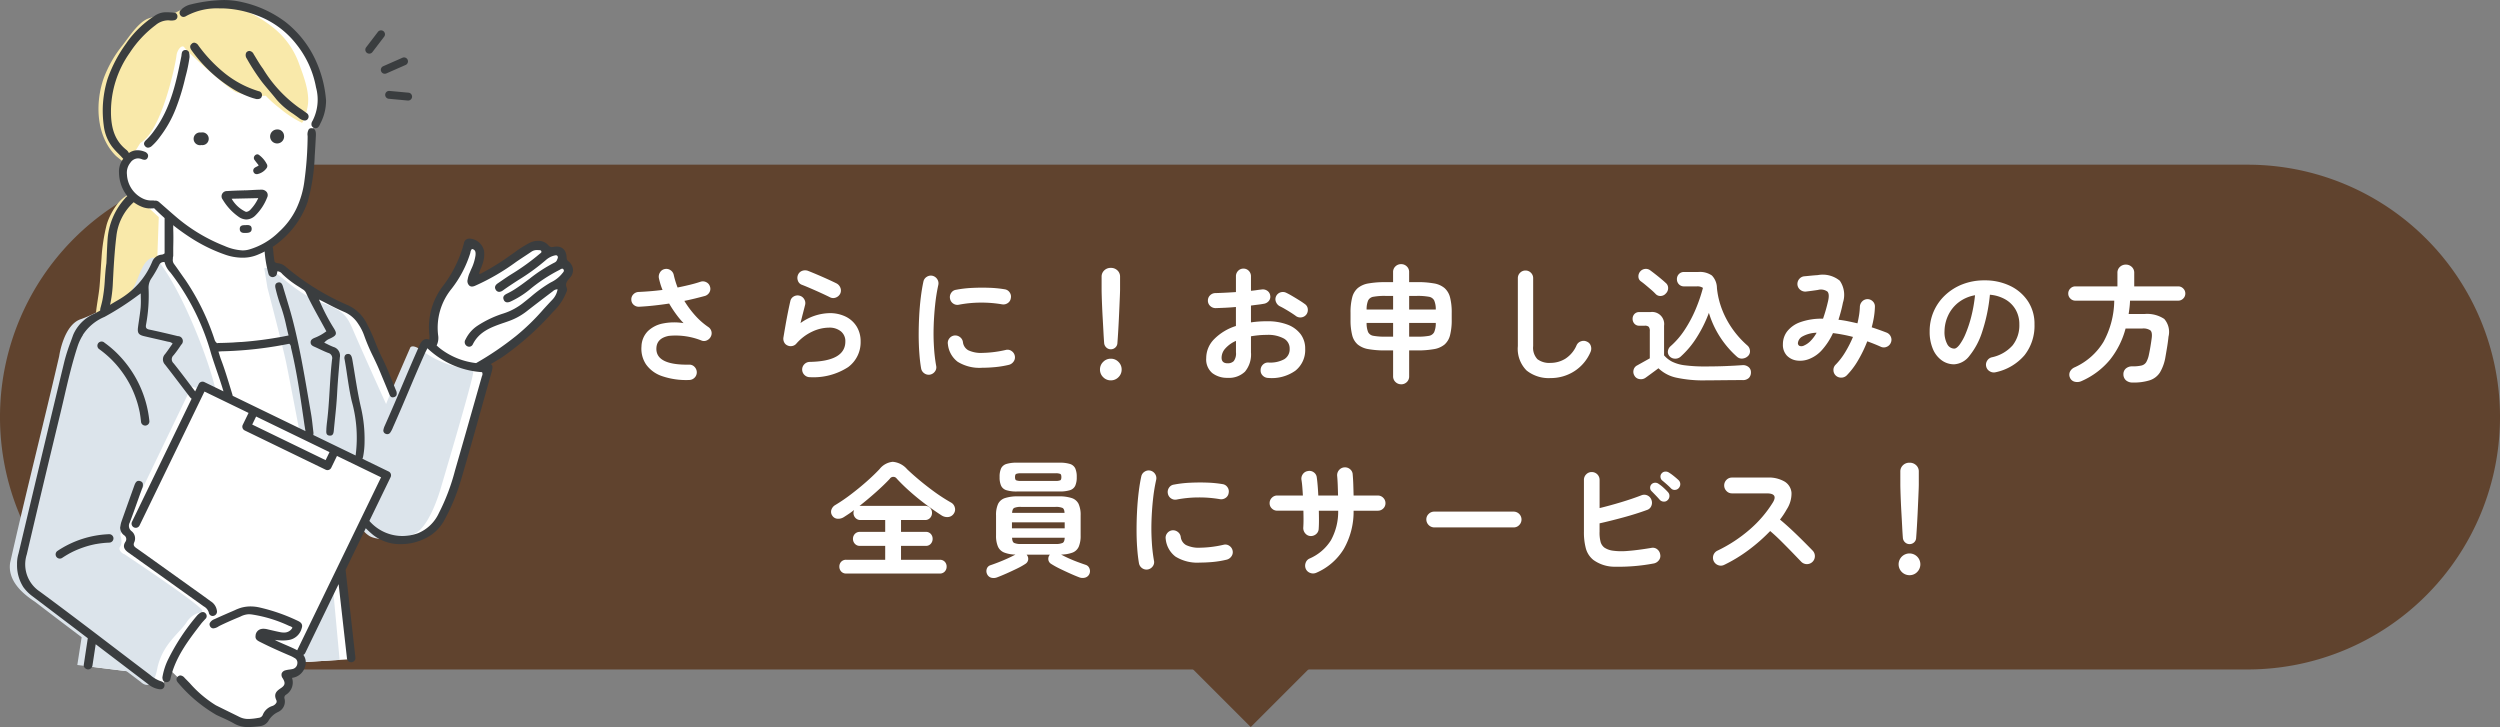 <svg xmlns="http://www.w3.org/2000/svg" width="333.629" height="97.026" viewBox="0 0 333.629 97.026"><rect x="0" y="0" width="333.629" height="97.026" fill="#808080" stroke="none"/><g transform="translate(-20.686 -10105.911)"><path d="M33.68,0H299.949a33.68,33.68,0,0,1,0,67.361H33.68A33.68,33.68,0,0,1,33.68,0Z" transform="translate(20.686 10127.89)" fill="#60432e"/><path d="M0,0H26.426V26.426H0Z" transform="translate(187.598 10165.564) rotate(45)" fill="#60432e"/><path d="M18.485,87.854c1-3,6.762-27.354,6.762-27.354a13.2,13.2,0,0,1,2.884-2.917c1.174-.611,1.753-3.665,1.911-5.456s.026-9.583,3-10.557c0,0-2.456-3.2-.7-5.187a9.063,9.063,0,0,1-2.591-8.241c1.027-5.055,4.476-10,6.95-10.531,0,0,2.683.181,3.335-.739,0,0,5.648-2.1,9.824,0a16.2,16.2,0,0,1,7.086,6.561c.949,1.677,2.267,6.264.58,8.384a3.931,3.931,0,0,0-.705,1.7c-.031.77.956,11.817-5.567,14.477l.3,2.87s.474-.369,1.29.342a37.12,37.12,0,0,0,7.53,4.823,7.262,7.262,0,0,1,4.054,3.918l4.107,9.239,3.4-7.976,1.208-.234s-.339-4.294,1.109-6.269,3.765-4.4,3.633-6.872c0,0,1.817-.342,1.659,1.4a11.139,11.139,0,0,1-1.017,3.449s6.573-3.133,7.784-4.4c0,0,1.843-.237,2.212.342s1.474-.158,1.764.711.658,1.136.842,1.74-.9,2.025-.9,2.025.026.527.105,1.053S83.2,63.08,79.617,64.107l.9.421-5.029,17.3A6.562,6.562,0,0,1,68.317,87.3a5.571,5.571,0,0,1-4.3-2.449l-3.047,6.819,1.327,11.626-6.66.414s.579,1.1-1.764,1.5c0,0,1.027,1.632-1.106,2.685,0,0,.764,1.659-1.343,2.317,0,0-.419,1.786-2.949,1.553s-6-2.817-6-2.817l-4.476-4.275-.952,2.169a5.785,5.785,0,0,1-2.339-1.158c-.1-.09-.346-.288-.706-.572l-7.124-.881.852-3.95C23.56,97.091,19.09,93.7,19.09,93.7a7.947,7.947,0,0,1-.606-5.845m44.8-4.091h0m.724,1.079L64,84.83l.008.012m-.028-.042-.066-.1.066.1m-.108-.161-.079-.117.079.117m-.1-.146-.123-.183.123.183m-.16-.239-.018-.027.018.027m-.159-.237-.048-.072.048.072m-.067-.1-.014-.02.014.02m-.057-.085-.02-.03.02.03m-.028-.041-.015-.022.015.022M51.25,48h0m-1.209.493.006,0-.006,0m.028-.011.045-.018-.045.018m.088-.036.123-.05-.123.05m.151-.062.18-.074-.18.074m.246-.1.061-.025-.061.025m.13-.053.093-.038-.093.038m.155-.063.029-.012-.029.012m.06-.024.091-.037-.091.037m.14-.057.2-.082-.2.082m-1.316.537-.111.045.111-.045m-.211.086-.194.079.194-.079m-.258.105-.064.026.064-.026m-.3.12-.037.015.037-.015m-.107.044-.029.012.029-.012m-.1.041-.036.015.036-.015m-.08.033,0,0,0,0m-.053.022-.045.018.045-.018m-.111.045h0m-.044.018-.04.016.04-.016m-.047.019-.015.006.015-.006m-.018.007-.021.009.021-.009m-.031.013-.007,0,.007,0" transform="translate(5.316 10090.58)" fill="#fff"/><path d="M348.69,936.128s.009-.338.963.172,3.694,3.327,6.62,4.34,3.457,1.77,4.291,3.75,4.41,9.9,4.38,9.809,3.188-7.469,3.188-7.469.157-.722,1.658.374a13.11,13.11,0,0,0,4.808,2.176c1.583.349,1.877-.06,1.967.63s-4.41,15.779-4.41,15.779-1.371,4.74-3.278,5.729-5.155,1.05-6.2.36-.98-1.273-.98-1.273l3.327-6.631-11.562-5.613s-1.435-7.538-1.858-9.593-2.5-10-2.5-10Z" transform="translate(-292.728 9205.639)" fill="#dce4eb"/><path d="M819.913,2046.608l.915,9.9-5.2.324-.058-1.1Z" transform="translate(-754.82 8137.461)" fill="#dce4eb"/><path d="M1244.195,940.664c2.069-9.2,4.412-18.345,6.538-27.534,0,0,.58-4.26,2.961-4.969a16.883,16.883,0,0,0,6.95-4.776c1.385-2.005,1.149-3.7,2.958-3.385,3.342,3.758,7.406,14.172,8.189,18.467l-3.367-1.319-9.538,19.788s.365,1.077,0,1.572.327,1.01.565,1.047c.82.572,10.517,6.99,10.4,7.581,0,.331-1.17.037-2.12,1.509s-3.279,2.944-3.924,6.257-2.181,1.7-2.181,1.7l-1.912-1.447-6.56-.819.578-3.708-1.194-.9q-2.522-1.9-5.029-3.826c-1.787-1.163-3.679-2.89-3.317-5.238" transform="translate(-1222.15 9240.318)" fill="#dce4eb"/><path d="M1454.224,683.353l1.754,1.619-.206,5.661s-.547-.693-1.435.266c-1.019,1.1-1.284,3.51-2.682,4.734a12.89,12.89,0,0,1-4.1,2.618c.06-1.153.416-2.859.521-4.027.112-1.247.166-2.5.26-3.745a24.007,24.007,0,0,1,.682-4.466c.341-1.262,1.5-3.356,2.792-3.967Z" transform="translate(-1414.104 9449.912)" fill="#f9e9aa"/><path d="M935.633,13.628c4.231-2.449,9.432-.929,13.023,1.986a10.769,10.769,0,0,1,3.368,4.592c.646,1.77,1.576,4.026,1.232,5.936-.322,1.793-.752,2.18-.752,2.18a14.176,14.176,0,0,1-2.955-1.931,15,15,0,0,1-1.881-1.683,10.488,10.488,0,0,1-3.949-.469c-1.343-.635-6.586-5.472-6.9-5.96s-.994.276-1.075,1.131S933.82,29.435,930.932,31l-.94,1.512c-.155.25-1.171,1.07-1.409.951-.106-.053-.845-.661-.929-.745-2.626-2.624-2.782-6.986-1.62-10.328a15.717,15.717,0,0,1,2.531-4.431c.851-1.094,2.018-2.934,3.307-3.514a15.68,15.68,0,0,1,3.761-.815" transform="translate(-891.515 10093.98)" fill="#f9e9aa"/><path d="M633.193,875.612a.592.592,0,0,1-.184.033c-.287,0-.4-.276-.5-.542l-.025-.061c-.224-.551-.456-1.109-.681-1.649-.168-.4-.342-.821-.511-1.233-.264-.643-.569-1.281-.864-1.9a25.458,25.458,0,0,1-1.211-2.822,6.618,6.618,0,0,0-.8-1.585,4.139,4.139,0,0,0-1.837-1.592c-.826-.348-1.637-.767-2.422-1.173-.322-.167-.655-.339-.985-.5a25.738,25.738,0,0,0,2.007,3.878c.216.353.281.558.233.733s-.206.311-.549.49c-.071.037-.145.072-.216.106a1.911,1.911,0,0,0-.776.55c.136.065.268.13.395.193a8.816,8.816,0,0,0,.841.382,1.2,1.2,0,0,1,.847,1.395c-.037.468-.076.945-.115,1.4-.094,1.12-.191,2.278-.249,3.42-.06,1.171-.18,2.358-.3,3.507-.046.452-.093.919-.135,1.378-.031.327-.068.733-.5.733l-.052,0c-.5-.035-.471-.424-.45-.768,0-.028,0-.055,0-.082.016-.313.047-.646.093-1.016.178-1.419.265-2.869.349-4.271.08-1.327.162-2.7.321-4.042a.706.706,0,0,0-.513-.859c-.4-.152-.792-.337-1.173-.515-.206-.1-.42-.2-.631-.291-.261-.115-.53-.235-.545-.576-.016-.374.263-.52.551-.637a6.435,6.435,0,0,0,1.548-.867c-.286-.535-.582-1.072-.869-1.59-.645-1.166-1.311-2.371-1.873-3.6a1.07,1.07,0,0,0-.438-.428l-.057-.038q-.218-.146-.438-.29a12.556,12.556,0,0,1-2.205-1.7l0,0a.921.921,0,0,0-.648-.368c-.014.053-.024.11-.035.17-.04.218-.081.443-.3.521a.663.663,0,0,1-.121.062.49.49,0,0,1-.175.031.586.586,0,0,1-.555-.4,16.528,16.528,0,0,1-.544-3.311.586.586,0,0,1,.546-.606l.046,0a.507.507,0,0,1,.16.026.392.392,0,0,1,.285.21.58.58,0,0,1,.117.312c.032.531.089,1.056.17,1.561.005.032.011.065.016.1l.005.03a.51.51,0,0,0,.427.217,1.952,1.952,0,0,1,1.142.541,33.149,33.149,0,0,0,8.254,5.087A5.258,5.258,0,0,1,629.5,865.7a22.5,22.5,0,0,1,1.167,2.556c.282.692.573,1.408.917,2.087.531,1.049.976,2.163,1.407,3.241.143.359.292.73.441,1.093a.919.919,0,0,1,.081.684.5.5,0,0,1-.317.252" transform="translate(-559.916 9283.294)" fill="#3a3d3f"/><path d="M.2,795.359l.014-.059L1.3,790.728c1.642-6.9,3.34-14.04,5.034-21.055a24.157,24.157,0,0,1,.836-2.585c.092-.251.187-.511.277-.767a3.679,3.679,0,0,1,.249-.554l0,0a5.417,5.417,0,0,1,2.577-2.39c.77-.381,1.518-.829,2.241-1.263.315-.189.641-.384.965-.571a11.09,11.09,0,0,0,2.717-2.178,10.347,10.347,0,0,0,1.844-2.945,1.512,1.512,0,0,1,1.224-.94.691.691,0,0,0,.432-.179V750.75a.59.59,0,0,1,.546-.606l.044,0a.586.586,0,0,1,.562.549v1.376c.026.715.026,1.5,0,2.465v1.047a.644.644,0,0,1-.041.23l-.009.25a.892.892,0,0,0,.135.63c.3.4.59.822.873,1.227.218.312.444.635.67.949a31.835,31.835,0,0,1,3.881,7.932.853.853,0,0,0,.356.5.476.476,0,0,1,.158-.03q.994-.015,1.988-.068c.349-.028.688-.05,1.02-.066l.084,0q1.389-.105,2.772-.286.931-.122,1.857-.279c.6-.1,1.069-.19,1.648-.309-.114-.431-.214-.868-.311-1.292a20.866,20.866,0,0,0-.657-2.415,21.465,21.465,0,0,1-.771-2.562c-.075-.332-.095-.686.33-.795a.591.591,0,0,1,.146-.02c.307,0,.43.3.5.519.127.428.258.862.386,1.282.3,1,.616,2.03.885,3.056.908,3.462,1.523,7.044,2.117,10.508.122.712.249,1.449.375,2.173.1.579.168,1.175.231,1.751.024.213.048.433.074.649a1.188,1.188,0,0,1-.009.43l3.163,1.534h0l2.485,1.2c0-.024.007-.049.011-.072a18.023,18.023,0,0,0-.527-7.18c-.267-1.145-.444-2.325-.615-3.466-.1-.7-.212-1.414-.339-2.118a.693.693,0,0,1,.069-.533.456.456,0,0,1,.319-.176.648.648,0,0,1,.094-.007c.329,0,.446.3.511.559.023.093.04.19.056.283l.005.031c.1.582.2,1.175.291,1.748.252,1.546.513,3.144.879,4.7a18.419,18.419,0,0,1,.442,4.388,10.506,10.506,0,0,1-.183,1.943,1.386,1.386,0,0,1-.1.34l3.5,1.7a.561.561,0,0,1,.26.749l-2.834,5.846a5.825,5.825,0,0,0,4.391,2.01,6.254,6.254,0,0,0,2.091-.367,5.29,5.29,0,0,0,2.786-2.676,27.527,27.527,0,0,0,2.151-5.665c.954-3.3,1.909-6.668,2.833-9.921l.018-.065.728-2.561c.01-.036.023-.073.036-.109a.541.541,0,0,0,0-.5,11.682,11.682,0,0,1-7.289-3.19c-.057.114-.105.21-.148.293-.08.157-.137.271-.19.388-.87,1.953-1.512,3.474-2.133,4.946s-1.273,3.016-2.15,4.982l0,.011a3.329,3.329,0,0,1-.347.646.479.479,0,0,1-.387.2.56.56,0,0,1-.248-.062.46.46,0,0,1-.267-.52,2.273,2.273,0,0,1,.165-.515c.915-2.06,1.614-3.707,2.29-5.3l0,0c.706-1.664,1.435-3.385,2.4-5.551.218-.487.529-.745.9-.745a.949.949,0,0,1,.363.077,2.573,2.573,0,0,0,0-.741,9.051,9.051,0,0,1,1.8-6.383,16.236,16.236,0,0,0,2.819-5.722.711.711,0,0,1,.754-.634l.069,0a2.092,2.092,0,0,1,1.875,1.674,3.831,3.831,0,0,1-.228,1.764,4.785,4.785,0,0,1-.188.5,3.187,3.187,0,0,0-.25.779.867.867,0,0,0,.4-.142c.033-.019.07-.039.108-.058a31.7,31.7,0,0,0,3.685-2.307l.117-.081c.161-.112.323-.226.466-.327l0,0a14.612,14.612,0,0,1,2.011-1.261,2.441,2.441,0,0,1,1.059-.248,1.814,1.814,0,0,1,1.387.577.591.591,0,0,0,.471.257,1.151,1.151,0,0,0,.219-.025,2.212,2.212,0,0,1,.424-.044c.809,0,1.3.538,1.333,1.477a.582.582,0,0,0,.237.489,1.6,1.6,0,0,1,.613,1.08,1.466,1.466,0,0,1-.387,1.093l-.05.058c-.35.4-.652.751-.388,1.325a.75.75,0,0,1-.075.6c-.02.049-.039.1-.056.142a7.254,7.254,0,0,1-1.671,2.415l-.048.053a38.286,38.286,0,0,1-6.663,5.954c-.351.239-.724.459-1.084.672-.19.112-.381.225-.571.341a.389.389,0,0,1,.174.125c.136.181.079.506-.084,1.08-.425,1.5-.853,3.024-1.267,4.5l0,.006c-.9,3.215-1.836,6.539-2.795,9.8a27.057,27.057,0,0,1-2.3,5.476,5.627,5.627,0,0,1-2.4,2.234,7.286,7.286,0,0,1-3.311.794,5.8,5.8,0,0,1-3.713-1.239c-.338-.281-.661-.576-.965-.883l-2.693,5.555L45.155,809.2a.578.578,0,0,1-.44.665.513.513,0,0,1-.107.011.565.565,0,0,1-.568-.458l-1.122-9.972-4.457,9.192a.557.557,0,0,1-.25.255,1.683,1.683,0,0,1,.241,1.523,2.07,2.07,0,0,1-1.752,1.542,1.931,1.931,0,0,1-.829,2.266.45.45,0,0,0-.17.512,1.533,1.533,0,0,1-.856,1.772,2.894,2.894,0,0,0-1.3,1.2,1.492,1.492,0,0,1-1.167.693l-.074.009a12.031,12.031,0,0,1-1.418.114,3.664,3.664,0,0,1-1.916-.471c-.527-.306-1.094-.565-1.642-.816l0-.016-.007.015c-.236-.108-.48-.219-.718-.333a19.41,19.41,0,0,1-5.07-4.247c-.306-.333-.333-.622-.08-.861a.521.521,0,0,1,.358-.162.826.826,0,0,1,.541.31l.046.049c.028.03.057.061.086.09.183.183.375.381.579.59a15.261,15.261,0,0,0,3.473,2.946c.538.269,1.087.538,1.618.8l.021.01c.5.246,1.02.5,1.528.753a2.611,2.611,0,0,0,1.192.261,7.738,7.738,0,0,0,1.2-.127l.221-.035a.626.626,0,0,0,.489-.4,2,2,0,0,1,1.255-1.166.986.986,0,0,0,.56-.452.436.436,0,0,0-.021-.352c-.384-.835.068-1.223.608-1.578.578-.381.637-.7.243-1.331a.744.744,0,0,1-.125-.656.725.725,0,0,1,.513-.4,3.785,3.785,0,0,1,.536-.1c.136-.02.276-.04.41-.071a.818.818,0,0,0,.628-.742.7.7,0,0,0-.408-.743,3.535,3.535,0,0,0-.446-.239c-1.635-.692-2.953-1.294-4.149-1.9-.352-.177-.638-.36-.575-.807a.957.957,0,0,1,.768-.91,1.308,1.308,0,0,1,.287-.03,2.451,2.451,0,0,1,.56.079l.126.03c.511.12,1.039.245,1.563.349a2.289,2.289,0,0,0,.444.046,1.244,1.244,0,0,0,1.175-.642.688.688,0,0,0-.35-.213c-.052-.019-.107-.039-.158-.063a18.172,18.172,0,0,0-4.757-1.467,3.674,3.674,0,0,0-.592-.055,2.768,2.768,0,0,0-1.082.308c-.082.036-.167.073-.25.107-.473.193-.948.4-1.414.607-.345.155-.692.317-1.033.481-.075.036-.152.08-.233.126a1.465,1.465,0,0,1-.69.257.494.494,0,0,1-.451-.319.459.459,0,0,1-.031-.369,1.118,1.118,0,0,1,.609-.531c.8-.365,1.613-.725,2.42-1.068.1-.044.207-.091.308-.136a5.953,5.953,0,0,1,.87-.338,4.764,4.764,0,0,1,1.241-.168,5.519,5.519,0,0,1,1.183.134,24.334,24.334,0,0,1,5.147,1.8c.312.146.7.4.5.968a2.127,2.127,0,0,1-1.747,1.581,4.868,4.868,0,0,1-.783.06,7.611,7.611,0,0,1-1.057-.081,5.722,5.722,0,0,0,.642.323c.25.112.507.223.755.33.532.229,1.079.464,1.6.737a.56.56,0,0,1,.04-.11l11.139-22.973-5.884-2.853-.765,1.577a.561.561,0,0,1-.749.26l-10.8-5.238a.561.561,0,0,1-.26-.749L30.9,776.6l-5.884-2.853-8.673,17.888a.561.561,0,0,1-1.009-.489L23.3,774.708a1.614,1.614,0,0,1-.328-.352c-.374-.489-.752-.986-1.118-1.466-.684-.9-1.391-1.829-2.1-2.736a1.011,1.011,0,0,1,0-1.4c.249-.321.484-.659.712-.987.1-.139.2-.282.3-.421a.94.94,0,0,0-.55-.24c-.05-.009-.1-.017-.143-.028-.526-.125-1.062-.248-1.58-.366-.5-.114-1.018-.232-1.526-.353-.752-.179-.921-.425-.82-1.2.04-.308.086-.62.131-.922.083-.566.169-1.151.222-1.728a11.131,11.131,0,0,0,.019-1.249c0-.2-.008-.4-.009-.608l-.351.249a37.191,37.191,0,0,1-4.482,2.883,6.387,6.387,0,0,0-2.9,2.416l.006.006.009.009-.007.01q-.066.1-.129.206a.562.562,0,0,1-.041.071,6.859,6.859,0,0,0-.558,1.294c-.724,2.23-1.262,4.546-1.781,6.785-.173.747-.353,1.519-.536,2.277-1.642,6.778-3.093,12.868-4.434,18.615a4.346,4.346,0,0,0,1.738,4.968c3.406,2.506,6.825,5.112,10.133,7.633,1.476,1.125,3,2.288,4.507,3.427l.128.1a4.251,4.251,0,0,0,1.4.811c.379.1.534.339.45.678a.507.507,0,0,1-.559.39c-.037,0-.075,0-.115-.006a2.979,2.979,0,0,1-1.5-.685l-3.916-2.98-3.073-2.339-.426,2.81a.608.608,0,0,1-.565.551h0l-.053,0a.668.668,0,0,1-.447-.248.48.48,0,0,1-.1-.373l.537-3.542c-2.435-1.852-4.895-3.721-7.333-5.564a5.641,5.641,0,0,1-1.267-1.256,5.424,5.424,0,0,1-.841-3.038A4.63,4.63,0,0,1,.2,795.359m66.326-28.972a29.4,29.4,0,0,0,3.723-3.61l0,0c.379-.414.77-.841,1.164-1.254a2.686,2.686,0,0,0,.729-1.414.728.728,0,0,0-.074,0,.855.855,0,0,0-.535.234l-.04.03c-1.331,1.007-2.5,1.9-3.573,2.737a8.544,8.544,0,0,1-2.411,1.276c-.192.07-.384.136-.569.2l-.01,0c-1.6.557-3.248,1.133-4.1,2.854a.545.545,0,0,1-.485.326.615.615,0,0,1-.487-.971,4.541,4.541,0,0,1,1.594-1.83,14.1,14.1,0,0,1,3.49-1.647,8.326,8.326,0,0,0,2.748-1.511c.3-.232.591-.473.876-.706a18.549,18.549,0,0,1,2.526-1.839l.147-.083a4.324,4.324,0,0,0,1.458-1.118c.031-.042.066-.082.1-.121.136-.158.253-.294.137-.472a.218.218,0,0,0-.176-.122.611.611,0,0,0-.275.117c-.047.029-.092.056-.137.078a21.132,21.132,0,0,0-4,2.653A11.867,11.867,0,0,1,65.9,761.72a1.125,1.125,0,0,1-.462.124.5.5,0,0,1-.48-.335c-.2-.446.1-.669.456-.843a9.581,9.581,0,0,0,.906-.5c.714-.45,1.4-.966,2.068-1.465A19.994,19.994,0,0,1,71.8,756.5a.637.637,0,0,0,.282-.361l.015-.036c.068-.157.132-.3.026-.443a.241.241,0,0,0-.2-.1.952.952,0,0,0-.243.047l-.015,0a2.727,2.727,0,0,0-1.106.607,27.8,27.8,0,0,1-3.619,2.631c-.692.448-1.407.911-2.086,1.4a.9.9,0,0,1-.51.2.527.527,0,0,1-.449-.272c-.2-.311-.11-.613.272-.873l.44-.3c.438-.3.891-.613,1.353-.9a30.078,30.078,0,0,0,3.8-2.736c.023-.02.049-.039.068-.054.11-.085.19-.146.142-.282s-.147-.143-.3-.152l-.072,0c-.069-.006-.133-.009-.194-.009a1.277,1.277,0,0,0-.751.214c-.3.206-.612.41-.91.607l-.017.011c-.373.247-.758.5-1.133.759a29.508,29.508,0,0,1-5.36,3.127l-.064.027a1.19,1.19,0,0,1-.454.126.547.547,0,0,1-.351-.128.819.819,0,0,1-.218-.843v-.007a3.378,3.378,0,0,1,.282-.9l.044-.106c.046-.11.093-.22.139-.329a6.4,6.4,0,0,0,.57-1.813c.042-.4.041-.8-.469-.891a.884.884,0,0,0-.207.466c-.011.047-.021.091-.032.133a14.957,14.957,0,0,1-2.491,4.727,8.21,8.21,0,0,0-1.784,6.177A2.3,2.3,0,0,1,56,767.6a7.541,7.541,0,0,0,.8.65,9.666,9.666,0,0,0,4.467,1.7l.039-.022a40.609,40.609,0,0,0,5.217-3.542M38.385,778.366q-.093-.63-.184-1.26c-.439-3.014-.893-6.131-1.621-9.147-.011-.045-.018-.092-.025-.138a.6.6,0,0,0-.218-.448l-.124.02q-.856.17-1.718.314a50.9,50.9,0,0,1-7.214.671l-.4.034c.044.137.082.261.119.382.076.247.141.461.221.67.495,1.3.9,2.653,1.3,3.961q.107.352.214.7a1.691,1.691,0,0,1,.048.194l8.512,4.127,1.2.582c-.035-.2-.069-.409-.107-.666m-6.48-1.281-.52,1.073,9.794,4.749.52-1.072-7.784-3.774Zm-14.234-11.6c1.128.239,2.332.516,3.79.873a.657.657,0,0,1,.443,1.151,16.2,16.2,0,0,1-1.009,1.395.716.716,0,0,0,0,1.079c.736.915,1.455,1.868,2.15,2.79q.359.477.72.952l.005.007.477-.984a.561.561,0,0,1,.749-.26l2.552,1.237c-.274-.933-.588-1.858-.9-2.758-.244-.717-.5-1.458-.725-2.193a31.821,31.821,0,0,0-5.386-10.819l-.092-.114a3.03,3.03,0,0,1-.758-1.373l-.061,0a.656.656,0,0,0-.655.384,15.513,15.513,0,0,1-1.087,1.869,2.2,2.2,0,0,0-.328,1.329,21.18,21.18,0,0,1-.337,4.759c-.081.425.027.589.446.678" transform="translate(22.957 9384.416)" fill="#3a3d3f"/><path d="M1246.552,1689.279c1.956,1.388,3.939,2.808,5.857,4.181l1.241.889.606.433c.707.5,1.437,1.026,2.147,1.55a1.753,1.753,0,0,1,.83,1.239.585.585,0,0,1-.443.71.6.6,0,0,1-.135.016.511.511,0,0,1-.495-.451,1.372,1.372,0,0,0-.667-.824c-1.192-.85-2.4-1.716-3.573-2.554-2.133-1.526-4.338-3.1-6.513-4.647-.613-.435-.731-.872-.383-1.418a.615.615,0,0,0-.179-.884,1.3,1.3,0,0,1-.521-1.041c.017-.081.031-.161.045-.238a3.213,3.213,0,0,1,.118-.505c.565-1.607,1.151-3.237,1.717-4.813l.007-.018c.111-.311.258-.642.587-.642a.643.643,0,0,1,.205.038.525.525,0,0,1,.328.255,1.038,1.038,0,0,1-.088.743l-.005.015q-.216.6-.43,1.206c-.384,1.082-.781,2.2-1.194,3.293a.9.9,0,0,0,.211,1.148,1.241,1.241,0,0,1,.4,1.458c-.215.451-.018.621.322.863" transform="translate(-1207.604 8489.818)" fill="#3a3d3f"/><path d="M1280.063,2147.429v0a8.731,8.731,0,0,1,.727-2.317,28.519,28.519,0,0,1,3.859-5.883,2.006,2.006,0,0,1,.41-.373.724.724,0,0,1,.4-.144.49.49,0,0,1,.37.178.518.518,0,0,1-.051.763c-.065.075-.135.149-.2.221-.118.127-.241.258-.347.4l-.056.073c-1.68,2.187-3.417,4.449-4.035,7.283a.518.518,0,0,1-.528.439.805.805,0,0,1-.114-.009c-.357-.056-.421-.348-.435-.625" transform="translate(-1237.705 8048.877)" fill="#3a3d3f"/><path d="M1613.532,1867.377a.567.567,0,0,1-.531.589,12.682,12.682,0,0,0-1.714.178l-.105.019-.02,0-.218.045q-.218.047-.434.1-.4.1-.8.231a12.81,12.81,0,0,0-1.574.627l-.141.07-.148.077q-.2.1-.39.214-.387.221-.757.469a.561.561,0,1,1-.624-.932,13.305,13.305,0,0,1,6.87-2.223.572.572,0,0,1,.589.531" transform="translate(-1577.705 8310.358)" fill="#3a3d3f"/><path d="M1481.131,1193.862a13.71,13.71,0,0,1,2.021,1.759,14.817,14.817,0,0,1,3.994,8.742.561.561,0,0,1-1.12.058c-.021-.223-.047-.445-.078-.667q-.023-.16-.049-.319c-.011-.065-.023-.13-.034-.2l0-.022-.005-.025c-.087-.422-.187-.84-.309-1.254a14.37,14.37,0,0,0-.809-2.094l-.061-.123-.068-.133q-.057-.11-.116-.22-.13-.241-.269-.476-.3-.514-.649-1-.33-.466-.7-.906-.085-.1-.172-.2l-.057-.065-.1-.11q-.185-.2-.377-.4a13.689,13.689,0,0,0-1.779-1.509.567.567,0,0,1-.051-.792.574.574,0,0,1,.792-.051" transform="translate(-1446.522 8957.77)" fill="#3a3d3f"/><path d="M1066.991,664.149a.7.7,0,0,1,.583-1.128c.655-.043,1.371-.072,2.253-.092h.014l.018-.019h.034a.077.077,0,0,1,.05.016c.321-.008.646-.026.962-.043.407-.022.828-.044,1.244-.047h.008a.862.862,0,0,1,.745.358.708.708,0,0,1,.02.7,6.829,6.829,0,0,1-1.543,2.36,1.775,1.775,0,0,1-1.221.56,1.843,1.843,0,0,1-1.028-.354,7.471,7.471,0,0,1-2.137-2.311m3.182,1.645a.9.9,0,0,0,.55-.324,5.578,5.578,0,0,0,1.017-1.506l-3.552.079a4.269,4.269,0,0,0,1.843,1.725.385.385,0,0,0,.141.027" transform="translate(-1016.591 9468.388)" fill="#3a3d3f"/><path d="M1123.443,786.307l.037,0c.067,0,.136-.008.2-.008.235,0,.55.05.568.486.022.538-.469.558-.763.57-.058,0-.119,0-.18,0-.179,0-.653,0-.655-.536,0-.486.4-.5.694-.51l.1,0" transform="translate(-1069.972 9349.644)" fill="#3a3d3f"/><path d="M1068.3,540.007a.455.455,0,0,1,.024-.591.493.493,0,0,1,.3-.169.356.356,0,0,1,.046,0,.328.328,0,0,1,.205.07,3.476,3.476,0,0,1,1.1,1.326.5.5,0,0,1-.066.433,2.019,2.019,0,0,1-1.2.8.607.607,0,0,1-.063.012.548.548,0,0,1-.071,0h0a.438.438,0,0,1-.406-.263.46.46,0,0,1,.177-.607,1.291,1.291,0,0,1,.216-.121,1.032,1.032,0,0,0,.24-.142l.048-.042-.137-.172c-.145-.181-.281-.352-.409-.534" transform="translate(-1013.638 9587.262)" fill="#3a3d3f"/><path d="M1011.6,453.185a.934.934,0,1,1-.947-.787.876.876,0,0,1,.947.787" transform="translate(-953.01 9670.79)" fill="#3a3d3f"/><path d="M1273.934,463.048a.851.851,0,1,1,.056,1.674h-.013a.851.851,0,1,1-.056-1.674Z" transform="translate(-1226.422 9660.548)" fill="#3a3d3f"/><path d="M898.445,82.272c.082-.3.176-.659.251-1.014a20.358,20.358,0,0,0,.322-2.766c.049-.7.1-1.434.209-2.147.017-.347.032-.7.047-1.048v-.021c.033-.782.067-1.591.131-2.385a9.121,9.121,0,0,1,2.277-5.168,2.1,2.1,0,0,1,.334-.339c-.07-.086-.137-.175-.2-.266a5.158,5.158,0,0,1-.911-2.864,2.8,2.8,0,0,1,.569-1.848.613.613,0,0,1-.061-.062c-.192-.224-.4-.437-.608-.644a8.988,8.988,0,0,1-.843-.936,5.834,5.834,0,0,1-1.052-2.517,15.193,15.193,0,0,1-.169-2.7,14.536,14.536,0,0,1,.639-3.8,18.232,18.232,0,0,1,2.485-4.729l.11-.166a13.606,13.606,0,0,1,3.733-3.555,2.637,2.637,0,0,1,1.606-.445c.273,0,.552.022.822.043l.107.008a.472.472,0,0,1,.46.475.506.506,0,0,1-.459.546,2.029,2.029,0,0,1-.353.035,1.263,1.263,0,0,1-.168-.011,2.186,2.186,0,0,0-.29-.02,2.681,2.681,0,0,0-1.647.64,14.536,14.536,0,0,0-3.444,3.691,13.582,13.582,0,0,0-2.508,7.883c0,2.372.629,3.935,2.051,5.067a1.147,1.147,0,0,1,.34.432,1.966,1.966,0,0,1,1.158-.375,2.573,2.573,0,0,1,.912.181.757.757,0,0,1,.458.369.521.521,0,0,1-.012.415.436.436,0,0,1-.425.308,1.068,1.068,0,0,1-.384-.089,1.392,1.392,0,0,0-.506-.1,1.26,1.26,0,0,0-1.006.584,2.113,2.113,0,0,0-.452,1.58,3.751,3.751,0,0,0,2.246,3.254,2.541,2.541,0,0,0,1.087.2h.1a1.1,1.1,0,0,1,.3.036.405.405,0,0,1,.118-.018.85.85,0,0,1,.511.259c.288.25.58.506.862.754.516.453,1.048.921,1.581,1.37a22.8,22.8,0,0,0,6.216,3.671,6.821,6.821,0,0,0,2.392.592,3.231,3.231,0,0,0,.871-.116,9.415,9.415,0,0,0,4.017-2.37,10.07,10.07,0,0,0,2.3-3.073,12.221,12.221,0,0,0,1.079-3.7c.174-1.282.3-2.576.365-3.846.035-.65.057-1.308.065-1.957,0-.06,0-.131,0-.207a1.312,1.312,0,0,1,.168-.909.443.443,0,0,1,.333-.128c.023,0,.047,0,.072,0,.507.049.549.549.529.98-.038.821-.088,1.692-.157,2.743a25.493,25.493,0,0,1-.938,6.093,11.783,11.783,0,0,1-3.08,4.746,11.22,11.22,0,0,1-3.452,2.263,5.12,5.12,0,0,1-2.176.454,7.063,7.063,0,0,1-2.236-.382,21.357,21.357,0,0,1-4.256-2.017,29.238,29.238,0,0,1-5.278-4.19L905.593,69a1.813,1.813,0,0,1-.217.024c-.089.005-.176.008-.258.008a2.944,2.944,0,0,1-1.014-.163,4.754,4.754,0,0,1-1.238-.668,7.154,7.154,0,0,0-2.311,4.547c-.264,2.148-.375,4.347-.482,6.475l-.006.12a17.618,17.618,0,0,1-.513,3.249c-.082.341-.286.536-.561.536a.693.693,0,0,1-.225-.041c-.335-.115-.44-.383-.323-.817" transform="translate(-864.339 10064.696)" fill="#3a3d3f"/><path d="M880.792,17.039a.518.518,0,0,1-.292-.308.763.763,0,0,1,.127-.593,6.188,6.188,0,0,0,.47-4.481,12.929,12.929,0,0,0-2.631-5.769,11.86,11.86,0,0,0-5.241-3.831,13.793,13.793,0,0,0-4.591-.944c-.116,0-.233,0-.348.007a8.583,8.583,0,0,0-4.514,1.014.678.678,0,0,1-.364.122.5.5,0,0,1-.4-.207.527.527,0,0,1,.091-.763,2.648,2.648,0,0,1,1.29-.7A19.966,19.966,0,0,1,868.745,0a10.785,10.785,0,0,1,2.518.285,14.988,14.988,0,0,1,5.8,2.675,13.8,13.8,0,0,1,3.955,5.016,15.669,15.669,0,0,1,1.418,5.422,6.559,6.559,0,0,1-.76,3.079l-.067.149c-.146.326-.328.485-.555.485a.609.609,0,0,1-.264-.067" transform="translate(-818.238 10105.915)" fill="#3a3d3f"/><path d="M1345,175.345a1.817,1.817,0,0,1,.054-.3.461.461,0,0,1,.469-.345h.026a.469.469,0,0,1,.471.379,2.33,2.33,0,0,1,.044.394c0,.049,0,.1.009.139v.013a19.832,19.832,0,0,1-.531,2.6q-.052.205-.1.411a29.158,29.158,0,0,1-1.232,3.946,15.335,15.335,0,0,1-2.022,3.615l-.071.093a7.33,7.33,0,0,1-1.058,1.194.844.844,0,0,1-.527.249.523.523,0,0,1-.394-.2c-.3-.342-.07-.634.168-.85a8.421,8.421,0,0,0,1.089-1.287c2.215-3.008,2.94-6.642,3.579-9.848.013-.064.021-.132.029-.2" transform="translate(-1300.088 9937.886)" fill="#3a3d3f"/><path d="M926.22,182.245a27.723,27.723,0,0,1-2.06-3.155l-.009-.015a.789.789,0,0,1-.092-.77.513.513,0,0,1,.457-.252.7.7,0,0,1,.548.419c.106.171.21.343.31.51.251.416.51.846.794,1.247l.182.258a17.675,17.675,0,0,0,4.789,5.156c.31.194.607.415.9.63l.083.062a.532.532,0,0,1,.2.741.479.479,0,0,1-.433.258.75.75,0,0,1-.25-.047l-.015-.005a1.4,1.4,0,0,1-.4-.192c-.3-.238-.626-.464-.937-.684a9.887,9.887,0,0,1-2.174-1.877c-.31-.394-.64-.784-.96-1.161s-.626-.74-.928-1.121" transform="translate(-870.528 9934.659)" fill="#3a3d3f"/><path d="M1086.958,149.21a.522.522,0,0,1,.325-.129.766.766,0,0,1,.552.38,19.5,19.5,0,0,0,3.527,3.714,13.538,13.538,0,0,0,4.524,2.384.522.522,0,0,1,.423.64c-.061.281-.253.412-.6.412-.035,0-.072,0-.112,0h-.006l-.006,0-.11-.029c-.105-.028-.236-.062-.367-.1a12.4,12.4,0,0,1-3.172-1.55,19.073,19.073,0,0,1-4.945-4.738c-.231-.309-.416-.667-.028-.976" transform="translate(-1040.672 9962.523)" fill="#3a3d3f"/><path d="M562.385,317.643h.006l2.576.239a.526.526,0,0,1-.091,1.047h-.006l-2.576-.239a.526.526,0,0,1,.091-1.047" transform="translate(-489.746 9800.4)" fill="#3a3d3f"/><path d="M577.559,202.046l2.525-1.111a.526.526,0,1,1,.423.962l-2.525,1.111a.526.526,0,1,1-.423-.962" transform="translate(-505.713 9912.693)" fill="#3a3d3f"/><path d="M657.408,108.6l1.569-2.057a.526.526,0,1,1,.836.638l-1.569,2.057a.526.526,0,0,1-.836-.638" transform="translate(-587.868 10003.637)" fill="#3a3d3f"/><path d="M0,0H75.154V97.026H0Z" transform="translate(22 10105.911)" fill="none"/><path d="M-95.013.986A9.915,9.915,0,0,1-98.66.468a4.292,4.292,0,0,1-2.133-1.573,3.781,3.781,0,0,1-.6-2.4,3.007,3.007,0,0,1,.858-2.032,3.99,3.99,0,0,1,2.015-1.02A7.717,7.717,0,0,1-95.778-6.6a11.624,11.624,0,0,1-.978-1.173A15.475,15.475,0,0,1-97.7-9.214q-1,.153-2.014.264t-1.98.161a1.017,1.017,0,0,1-.731-.246.917.917,0,0,1-.323-.689.941.941,0,0,1,.272-.722,1.016,1.016,0,0,1,.714-.315q.748-.034,1.555-.1t1.624-.17a8.15,8.15,0,0,1-.289-.807q-.119-.4-.2-.773a1.074,1.074,0,0,1,.153-.765.937.937,0,0,1,.629-.442.979.979,0,0,1,.773.153,1,1,0,0,1,.433.646,11.687,11.687,0,0,0,.51,1.666q.833-.17,1.606-.357t1.437-.408a.971.971,0,0,1,.774.051.921.921,0,0,1,.5.578.922.922,0,0,1-.06.765,1.032,1.032,0,0,1-.6.493q-.629.17-1.318.34t-1.437.323a13.022,13.022,0,0,0,1.445,1.946A9.423,9.423,0,0,0-92.48-6.086a.988.988,0,0,1,.417.578.965.965,0,0,1-.076.7,1.069,1.069,0,0,1-.51.5.9.9,0,0,1-.7.043A9.272,9.272,0,0,0-97.742-4.9q-1.572.306-1.658,1.581-.153,2.329,4.352,2.261a.928.928,0,0,1,.722.281,1.046,1.046,0,0,1,.314.722A1,1,0,0,1-94.3.672,1.016,1.016,0,0,1-95.013.986Zm16.1-.374a1,1,0,0,1-.723-.289,1.016,1.016,0,0,1-.314-.714,1,1,0,0,1,.289-.722,1.016,1.016,0,0,1,.714-.314q4.76-.085,4.76-2.72a1.67,1.67,0,0,0-.6-1.36A2.4,2.4,0,0,0-76.364-6a5.379,5.379,0,0,0-2.252.536,6.425,6.425,0,0,0-2.117,1.606.938.938,0,0,1-.57.315.975.975,0,0,1-.637-.094.857.857,0,0,1-.425-.433,1.063,1.063,0,0,1-.085-.621q.119-.714.264-1.547t.314-1.691q.17-.859.34-1.59a.91.91,0,0,1,.451-.637,1,1,0,0,1,.773-.11.991.991,0,0,1,.629.467.981.981,0,0,1,.119.773q-.119.476-.281,1.1t-.331,1.318a6.86,6.86,0,0,1,3.859-1.326,4.774,4.774,0,0,1,2.193.476,3.544,3.544,0,0,1,1.453,1.326,3.743,3.743,0,0,1,.519,1.989A4.112,4.112,0,0,1-73.814-.731,8.493,8.493,0,0,1-78.914.612Zm2.72-10.642q-.544-.272-1.233-.587t-1.377-.612q-.688-.3-1.215-.5a.87.87,0,0,1-.51-.561,1.036,1.036,0,0,1,.034-.782.948.948,0,0,1,.578-.518,1.127,1.127,0,0,1,.782.025q.561.221,1.215.5t1.317.578q.663.3,1.207.569a1.094,1.094,0,0,1,.535.569.99.99,0,0,1,.008.774,1.054,1.054,0,0,1-.561.544A.942.942,0,0,1-76.194-10.03ZM-62.883.272A1.008,1.008,0,0,1-63.648.1a1.014,1.014,0,0,1-.425-.646q-.153-.867-.238-2.015T-64.4-4.981q0-1.275.068-2.567t.213-2.474q.145-1.181.349-2.116a.966.966,0,0,1,.442-.638.991.991,0,0,1,.765-.144,1.039,1.039,0,0,1,.637.451,1,1,0,0,1,.145.773A23.417,23.417,0,0,0-62.2-9.078q-.153,1.411-.2,2.865t.042,2.822A21.41,21.41,0,0,0-62.067-.9a.908.908,0,0,1-.161.748A1.047,1.047,0,0,1-62.883.272Zm6.97-.918a5.528,5.528,0,0,1-3.289-.8,3.364,3.364,0,0,1-1.3-2.346.959.959,0,0,1,.178-.748.99.99,0,0,1,.672-.408,1.018,1.018,0,0,1,.748.2.99.99,0,0,1,.408.672,1.43,1.43,0,0,0,.7,1.088,3.939,3.939,0,0,0,1.938.357,14.878,14.878,0,0,0,3.077-.391.921.921,0,0,1,.765.136,1,1,0,0,1,.442.646.948.948,0,0,1-.153.757,1.073,1.073,0,0,1-.646.45A12.949,12.949,0,0,1-54.2-.731Q-55.114-.646-55.913-.646Zm-3.111-8.415a.967.967,0,0,1-.757-.144.981.981,0,0,1-.434-.655.991.991,0,0,1,.145-.765.916.916,0,0,1,.654-.425A15.027,15.027,0,0,1-57.29-11.3q1.173-.059,2.329-.017a15.4,15.4,0,0,1,2.04.2.952.952,0,0,1,.663.417.979.979,0,0,1,.153.774.924.924,0,0,1-.417.655,1.024,1.024,0,0,1-.757.161,16.2,16.2,0,0,0-2.856-.229A15.713,15.713,0,0,0-59.024-9.061Zm20.264,5.95a.845.845,0,0,1-.6-.238.9.9,0,0,1-.289-.595q-.051-.646-.094-1.479t-.093-1.708q-.051-.876-.085-1.674t-.051-1.411q-.017-.612-.017-.9V-12.8a1.119,1.119,0,0,1,.348-.833,1.2,1.2,0,0,1,.875-.34,1.225,1.225,0,0,1,.893.34,1.119,1.119,0,0,1,.348.833v1.683q0,.289-.026.9t-.06,1.411q-.034.8-.076,1.674t-.093,1.708q-.051.833-.1,1.479a.838.838,0,0,1-.272.595A.865.865,0,0,1-38.76-3.111Zm0,4.148A1.391,1.391,0,0,1-39.78.612a1.391,1.391,0,0,1-.425-1.02,1.391,1.391,0,0,1,.425-1.02,1.391,1.391,0,0,1,1.02-.425,1.391,1.391,0,0,1,1.02.425,1.391,1.391,0,0,1,.425,1.02A1.391,1.391,0,0,1-37.74.612,1.391,1.391,0,0,1-38.76,1.037Zm21-.323A1.046,1.046,0,0,1-18.487.4a.928.928,0,0,1-.281-.722.99.99,0,0,1,.306-.74.954.954,0,0,1,.731-.281,3.888,3.888,0,0,0,2.116-.442,1.539,1.539,0,0,0,.722-1.394,1.517,1.517,0,0,0-.791-1.377,4.4,4.4,0,0,0-2.252-.476q-.578,0-1.1.051t-1.02.136V-2.7a3.587,3.587,0,0,1-.8,2.575A3.073,3.073,0,0,1-23.171.7a3.242,3.242,0,0,1-2.04-.629,2.374,2.374,0,0,1-.816-2.006,3.59,3.59,0,0,1,1.063-2.533,7.054,7.054,0,0,1,2.9-1.751V-8.755q-.731.068-1.419.1t-1.284.051a1.028,1.028,0,0,1-.731-.289.943.943,0,0,1-.306-.714.956.956,0,0,1,.3-.714,1,1,0,0,1,.722-.289q.595-.017,1.292-.051t1.428-.085v-2.091a1.019,1.019,0,0,1,.289-.74.956.956,0,0,1,.714-.3.956.956,0,0,1,.714.3,1.019,1.019,0,0,1,.289.74v1.921q.391-.034.731-.085t.663-.085a1.051,1.051,0,0,1,.765.153.9.9,0,0,1,.408.646.874.874,0,0,1-.187.731,1.073,1.073,0,0,1-.68.374q-.357.068-.791.119t-.91.119V-6.7A14.557,14.557,0,0,1-17.9-6.851a7.464,7.464,0,0,1,2.7.442,3.9,3.9,0,0,1,1.759,1.266,3.172,3.172,0,0,1,.62,1.963A3.516,3.516,0,0,1-14.127-.255,5.45,5.45,0,0,1-17.765.714Zm3.706-8.262q-.272-.2-.663-.45t-.782-.476q-.391-.23-.68-.366a1.091,1.091,0,0,1-.535-.578.924.924,0,0,1,.008-.765.97.97,0,0,1,.6-.527,1.02,1.02,0,0,1,.774.068q.357.17.816.442t.91.553q.45.281.74.5a.892.892,0,0,1,.391.646,1.038,1.038,0,0,1-.187.748.994.994,0,0,1-.655.383A.992.992,0,0,1-14.059-7.548Zm-9.112,6.307a1.11,1.11,0,0,0,.808-.289,1.671,1.671,0,0,0,.3-1.173v-1.53a4.1,4.1,0,0,0-1.419,1.011,1.856,1.856,0,0,0-.5,1.216Q-23.987-1.241-23.171-1.241Zm23.154,2.8a1.062,1.062,0,0,1-.756-.3A1.016,1.016,0,0,1-1.088.493V-2.958h-1.02a12.509,12.509,0,0,1-2.261-.17A3.07,3.07,0,0,1-5.8-3.74a2.4,2.4,0,0,1-.748-1.25,8.093,8.093,0,0,1-.221-2.082v-.884a7.991,7.991,0,0,1,.221-2.074A2.451,2.451,0,0,1-5.8-11.28a3.018,3.018,0,0,1,1.428-.62,12.509,12.509,0,0,1,2.261-.17h1.02V-13.4a1.016,1.016,0,0,1,.315-.774,1.062,1.062,0,0,1,.756-.3,1.062,1.062,0,0,1,.757.3,1.016,1.016,0,0,1,.314.774v1.326H2.091a12.509,12.509,0,0,1,2.261.17,2.96,2.96,0,0,1,1.42.62,2.48,2.48,0,0,1,.74,1.25,7.991,7.991,0,0,1,.221,2.074v.884A8.093,8.093,0,0,1,6.511-4.99a2.432,2.432,0,0,1-.74,1.25,3.01,3.01,0,0,1-1.42.612,12.509,12.509,0,0,1-2.261.17H1.054V.493a1.016,1.016,0,0,1-.314.774A1.062,1.062,0,0,1-.017,1.564ZM1.054-4.794H2.091A8.336,8.336,0,0,0,3.672-4.9a.971.971,0,0,0,.722-.5A3.02,3.02,0,0,0,4.607-6.63H1.054Zm-3.162,0h1.02V-6.63H-4.624a3.148,3.148,0,0,0,.2,1.224.951.951,0,0,0,.722.5A8.48,8.48,0,0,0-2.108-4.794ZM1.054-8.415H4.607A2.953,2.953,0,0,0,4.394-9.63a.977.977,0,0,0-.722-.493,8.336,8.336,0,0,0-1.581-.111H1.054Zm-5.678,0h3.536v-1.819h-1.02a8.48,8.48,0,0,0-1.589.111.956.956,0,0,0-.722.493A3.078,3.078,0,0,0-4.624-8.415ZM19.924.731a4.724,4.724,0,0,1-3.2-1.012,4.1,4.1,0,0,1-1.165-3.256V-12.6a.984.984,0,0,1,.3-.722.984.984,0,0,1,.722-.3.984.984,0,0,1,.722.3.984.984,0,0,1,.3.722v9.061a2.231,2.231,0,0,0,.569,1.751,2.641,2.641,0,0,0,1.759.493A3.759,3.759,0,0,0,21.9-1.853a3.99,3.99,0,0,0,1.5-1.8.978.978,0,0,1,.6-.527.987.987,0,0,1,.782.051.893.893,0,0,1,.518.578,1.111,1.111,0,0,1-.042.8A5.68,5.68,0,0,1,23.077-.17,5.819,5.819,0,0,1,19.924.731ZM44.812-2.108a12.765,12.765,0,0,1-2.2-2.541,12.523,12.523,0,0,1-1.556-3.324,17.372,17.372,0,0,1-1.6,3.239,12.02,12.02,0,0,1-2.176,2.609,1.04,1.04,0,0,1-.782.263.961.961,0,0,1-.731-.365A.835.835,0,0,1,35.59-2.9a1.028,1.028,0,0,1,.349-.621,10.64,10.64,0,0,0,1.912-2.227A17.025,17.025,0,0,0,39.3-8.483a21.028,21.028,0,0,0,.961-2.822,1.307,1.307,0,0,0-.816-.2H37.757a.922.922,0,0,1-.706-.28.968.968,0,0,1-.264-.689.946.946,0,0,1,.264-.672.922.922,0,0,1,.706-.28h1.887a2.8,2.8,0,0,1,1.811.468,2.439,2.439,0,0,1,.672,1.675,10.911,10.911,0,0,0,.705,2.915,12,12,0,0,0,1.411,2.6,12.415,12.415,0,0,0,1.93,2.134.991.991,0,0,1,.357.663.847.847,0,0,1-.2.7,1.194,1.194,0,0,1-.731.391A.936.936,0,0,1,44.812-2.108Zm-4.2,3.145A16.961,16.961,0,0,1,36.686.672a4.93,4.93,0,0,1-2.363-1.25q-.221.17-.569.425L33.082.34q-.323.238-.493.357a1.054,1.054,0,0,1-.79.17.894.894,0,0,1-.671-.442A.984.984,0,0,1,31-.34a.9.9,0,0,1,.468-.612l.791-.442q.518-.289.91-.51V-5.525a.9.9,0,0,0-.136-.578.725.725,0,0,0-.544-.153h-.714a.835.835,0,0,1-.663-.272.949.949,0,0,1-.238-.646.918.918,0,0,1,.238-.638.848.848,0,0,1,.663-.263h1.479a1.608,1.608,0,0,1,1.819,1.819V-2.3a3.656,3.656,0,0,0,1.071.842,5.3,5.3,0,0,0,1.692.485,20.277,20.277,0,0,0,2.779.153q1.445,0,2.694-.051t2.185-.119a1.155,1.155,0,0,1,.841.238.879.879,0,0,1,.331.714,1.047,1.047,0,0,1-.272.748A1.143,1.143,0,0,1,45.526,1q-.748,0-1.666.008l-1.785.017Q41.208,1.037,40.613,1.037ZM33.949-10.489a7.738,7.738,0,0,0-.6-.57q-.365-.314-.731-.62t-.654-.51a.773.773,0,0,1-.315-.62.988.988,0,0,1,.229-.672.969.969,0,0,1,.621-.349.963.963,0,0,1,.722.179q.323.238.714.544t.757.612q.365.306.6.527a.862.862,0,0,1,.323.689.988.988,0,0,1-.306.722.949.949,0,0,1-.672.332A.857.857,0,0,1,33.949-10.489ZM58,.408a1,1,0,0,1-.323-.714.968.968,0,0,1,.272-.731,8.891,8.891,0,0,0,1.292-1.675A14.769,14.769,0,0,0,60.282-4.76a20.741,20.741,0,0,0-2.669-.51,9.069,9.069,0,0,1-1.428,2.21,4.428,4.428,0,0,1-1.7,1.224,3.255,3.255,0,0,1-1.666.23,2.263,2.263,0,0,1-1.352-.655,2.088,2.088,0,0,1-.535-1.53,2.808,2.808,0,0,1,.561-1.7,3.841,3.841,0,0,1,1.743-1.233,8.4,8.4,0,0,1,3.051-.467A21.629,21.629,0,0,0,56.95-9.5q.238-.986-.085-1.318a1.5,1.5,0,0,0-1.258-.212q-.323.051-.833.119t-.8.1a1.057,1.057,0,0,1-.748-.255.979.979,0,0,1-.357-.7,1.028,1.028,0,0,1,.255-.74.991.991,0,0,1,.7-.348l.884-.085q.527-.051.867-.068a3.587,3.587,0,0,1,2.95.748,3.321,3.321,0,0,1,.417,2.924q-.119.612-.272,1.182t-.323,1.1q.612.068,1.258.2t1.275.28q.136-.578.221-1.13a8.956,8.956,0,0,0,.1-1.062,1.081,1.081,0,0,1,.3-.723.986.986,0,0,1,.706-.314.984.984,0,0,1,.722.3.928.928,0,0,1,.281.722,10.17,10.17,0,0,1-.128,1.352,13.76,13.76,0,0,1-.3,1.385q.527.17,1.029.349t.977.365a1.013,1.013,0,0,1,.553.561.964.964,0,0,1-.008.782.986.986,0,0,1-.544.544.942.942,0,0,1-.782,0q-.442-.2-.9-.383t-.918-.349a17.116,17.116,0,0,1-1.232,2.55,10.03,10.03,0,0,1-1.5,1.989,1.022,1.022,0,0,1-.705.306A1.045,1.045,0,0,1,58,.408ZM53.771-3.621A2.774,2.774,0,0,0,54.6-4.2a4.97,4.97,0,0,0,.833-1.122,4.176,4.176,0,0,0-1.913.51,1.135,1.135,0,0,0-.586.867.4.4,0,0,0,.212.382A.757.757,0,0,0,53.771-3.621ZM79.339-.051a1.039,1.039,0,0,1-.8-.119A.985.985,0,0,1,78.064-.8a.981.981,0,0,1,.119-.774.991.991,0,0,1,.629-.467,5.1,5.1,0,0,0,2.78-1.6,4.321,4.321,0,0,0,.892-2.805,3.863,3.863,0,0,0-.476-1.921,3.7,3.7,0,0,0-1.352-1.377,4.95,4.95,0,0,0-2.1-.646,22.472,22.472,0,0,1-1.029,4.939,9.84,9.84,0,0,1-1.7,3.213A2.751,2.751,0,0,1,73.78-1.105a2.8,2.8,0,0,1-1.649-.527,3.534,3.534,0,0,1-1.182-1.513,5.846,5.846,0,0,1-.433-2.363,6.561,6.561,0,0,1,.535-2.643,6.565,6.565,0,0,1,1.521-2.168,7.148,7.148,0,0,1,2.32-1.462,7.917,7.917,0,0,1,2.933-.527,7.706,7.706,0,0,1,3.442.74A5.873,5.873,0,0,1,83.64-9.511a5.454,5.454,0,0,1,.867,3.068,6.347,6.347,0,0,1-1.317,4.106A6.956,6.956,0,0,1,79.339-.051ZM73.8-3.2q.306,0,.705-.519a6.928,6.928,0,0,0,.808-1.47,16.108,16.108,0,0,0,.748-2.253,19.789,19.789,0,0,0,.51-2.882,5,5,0,0,0-2.227.978,4.718,4.718,0,0,0-1.36,1.717A5.107,5.107,0,0,0,72.5-5.542a3.388,3.388,0,0,0,.366,1.751A1.071,1.071,0,0,0,73.8-3.2ZM97.614,1.326a1.311,1.311,0,0,1-.892-.289,1.054,1.054,0,0,1-.349-.8A.984.984,0,0,1,96.7-.544a1.259,1.259,0,0,1,.859-.289,5.161,5.161,0,0,0,1.224-.111,1.021,1.021,0,0,0,.637-.451,3.426,3.426,0,0,0,.366-1.054q.1-.459.2-1.062t.17-1.148q.085-.731-.187-.977a1.66,1.66,0,0,0-1.071-.247H96.662A11.332,11.332,0,0,1,94.6-1.742a10.263,10.263,0,0,1-3.834,2.882,1.348,1.348,0,0,1-.867.085A.917.917,0,0,1,89.25.7a.96.96,0,0,1-.017-.808,1.232,1.232,0,0,1,.646-.6,8.659,8.659,0,0,0,3.834-3.392,11.749,11.749,0,0,0,1.437-5.5H89.964a.916.916,0,0,1-.672-.281.916.916,0,0,1-.281-.672.916.916,0,0,1,.281-.671.916.916,0,0,1,.672-.281h5.61v-1.8a1.037,1.037,0,0,1,.331-.8,1.125,1.125,0,0,1,.79-.306,1.126,1.126,0,0,1,.791.306,1.037,1.037,0,0,1,.331.8v1.8h5.865a.916.916,0,0,1,.672.281.916.916,0,0,1,.281.671.916.916,0,0,1-.281.672.916.916,0,0,1-.672.281H97.257q-.017.459-.068.9t-.119.884h2.091a4.121,4.121,0,0,1,2.66.655,2.634,2.634,0,0,1,.569,2.372q-.068.68-.187,1.4t-.221,1.3a5.922,5.922,0,0,1-.731,2.066A2.56,2.56,0,0,1,99.909,1.02,7.061,7.061,0,0,1,97.614,1.326ZM-74.069,26.816a.861.861,0,0,1-.672-.272.93.93,0,0,1-.246-.646.921.921,0,0,1,.246-.655.875.875,0,0,1,.672-.264h5.2V23.127h-3.366a.874.874,0,0,1-.68-.281.942.942,0,0,1-.255-.655.934.934,0,0,1,.255-.663.888.888,0,0,1,.68-.272h3.366V19.676h-3.281a.9.9,0,0,1-.688-.28.946.946,0,0,1-.263-.672,1.016,1.016,0,0,1,.085-.391q-.34.272-.68.5t-.663.434a1.385,1.385,0,0,1-.867.238.889.889,0,0,1-.7-.408.878.878,0,0,1-.127-.782,1.159,1.159,0,0,1,.5-.629,22.332,22.332,0,0,0,2.1-1.428q1.1-.833,2.108-1.725t1.725-1.658a2.548,2.548,0,0,1,1.76-.969,2.833,2.833,0,0,1,1.912.986q.731.7,1.691,1.5t2.04,1.581a23.541,23.541,0,0,0,2.133,1.369,1.022,1.022,0,0,1,.5.638.943.943,0,0,1-.111.807,1,1,0,0,1-.739.485,1.367,1.367,0,0,1-.91-.213q-1.054-.68-2.151-1.5t-2.091-1.709a23.964,23.964,0,0,1-1.743-1.7.557.557,0,0,0-.935.034q-.748.8-1.836,1.768t-2.21,1.853a.516.516,0,0,1,.153-.017h8.6a.888.888,0,0,1,.68.272.934.934,0,0,1,.255.663.964.964,0,0,1-.255.672.874.874,0,0,1-.68.28h-3.2v1.581h3.3a.861.861,0,0,1,.671.272.952.952,0,0,1,.247.663.961.961,0,0,1-.247.655.848.848,0,0,1-.671.281h-3.3V24.98h5.168a.875.875,0,0,1,.672.264.921.921,0,0,1,.246.655.93.93,0,0,1-.246.646.861.861,0,0,1-.672.272Zm20.179.493a1.293,1.293,0,0,1-.816.068.865.865,0,0,1-.561-.476.923.923,0,0,1-.042-.722.738.738,0,0,1,.468-.467q.459-.153,1.071-.391t1.215-.51q.6-.272,1.063-.527A4.259,4.259,0,0,1-53.023,24a1.526,1.526,0,0,1-.807-.8,3.659,3.659,0,0,1-.246-1.471V19.064a3.547,3.547,0,0,1,.272-1.538,1.549,1.549,0,0,1,.926-.782,5.468,5.468,0,0,1,1.76-.229h5.389a5.388,5.388,0,0,1,1.751.229,1.548,1.548,0,0,1,.918.782,3.547,3.547,0,0,1,.272,1.538v2.669a3.711,3.711,0,0,1-.246,1.488,1.491,1.491,0,0,1-.808.79,4.462,4.462,0,0,1-1.547.272q.459.255,1.045.518t1.181.484q.6.221,1.054.374a.789.789,0,0,1,.5.485.914.914,0,0,1-.008.722.869.869,0,0,1-.561.493,1.254,1.254,0,0,1-.833-.051q-.527-.2-1.215-.51t-1.36-.637a11.81,11.81,0,0,1-1.147-.638.784.784,0,0,1-.365-.561.833.833,0,0,1,.178-.629l.034-.034H-50l.034.034a.833.833,0,0,1,.179.629.784.784,0,0,1-.366.561,9.891,9.891,0,0,1-1.139.638q-.68.331-1.368.637T-53.89,27.309Zm2.6-11.441a4.563,4.563,0,0,1-1.394-.17A1.15,1.15,0,0,1-53.4,15.1a2.709,2.709,0,0,1-.2-1.156,2.7,2.7,0,0,1,.2-1.165,1.156,1.156,0,0,1,.714-.587,4.563,4.563,0,0,1,1.394-.17h5.678a4.549,4.549,0,0,1,1.4.17,1.154,1.154,0,0,1,.706.587,2.7,2.7,0,0,1,.2,1.165,2.71,2.71,0,0,1-.2,1.156,1.148,1.148,0,0,1-.706.595,4.549,4.549,0,0,1-1.4.17Zm.578-1.411h4.522a1.685,1.685,0,0,0,.688-.085q.144-.085.144-.425t-.144-.425a1.685,1.685,0,0,0-.688-.085h-4.522a1.691,1.691,0,0,0-.68.085q-.153.085-.153.425t.153.425A1.691,1.691,0,0,0-50.711,14.457Zm-1.241,6.324h7.038v-.8h-7.038Zm1.241,2.091h4.556a2.2,2.2,0,0,0,.969-.144q.255-.145.272-.689h-7.021q.017.544.264.689A2.136,2.136,0,0,0-50.711,22.872Zm-1.224-4.148h7q-.017-.527-.272-.663a2.262,2.262,0,0,0-.952-.136h-4.556a2.2,2.2,0,0,0-.944.136Q-51.9,18.2-51.935,18.724Zm18.122,7.548a1.008,1.008,0,0,1-.765-.17A1.014,1.014,0,0,1-35,25.456q-.153-.867-.238-2.014t-.085-2.423q0-1.275.068-2.567t.212-2.474q.144-1.181.349-2.116a.966.966,0,0,1,.442-.638.991.991,0,0,1,.765-.144,1.039,1.039,0,0,1,.637.451,1,1,0,0,1,.145.773,23.417,23.417,0,0,0-.425,2.618q-.153,1.411-.2,2.864t.042,2.822A21.41,21.41,0,0,0-33,25.1a.908.908,0,0,1-.161.748A1.047,1.047,0,0,1-33.813,26.272Zm6.97-.918a5.528,5.528,0,0,1-3.289-.8,3.364,3.364,0,0,1-1.3-2.346.959.959,0,0,1,.178-.748.99.99,0,0,1,.671-.408,1.018,1.018,0,0,1,.748.2.99.99,0,0,1,.408.671,1.43,1.43,0,0,0,.7,1.088,3.939,3.939,0,0,0,1.938.357,14.878,14.878,0,0,0,3.077-.391.921.921,0,0,1,.765.136,1,1,0,0,1,.442.646.948.948,0,0,1-.153.757,1.073,1.073,0,0,1-.646.45,12.949,12.949,0,0,1-1.827.306Q-26.044,25.354-26.843,25.354Zm-3.111-8.415a.967.967,0,0,1-.757-.144.981.981,0,0,1-.434-.655A.991.991,0,0,1-31,15.375a.916.916,0,0,1,.655-.425A15.027,15.027,0,0,1-28.22,14.7q1.173-.059,2.329-.017a15.4,15.4,0,0,1,2.04.2.952.952,0,0,1,.663.417.979.979,0,0,1,.153.774.924.924,0,0,1-.417.655,1.024,1.024,0,0,1-.757.161,16.2,16.2,0,0,0-2.856-.229A15.713,15.713,0,0,0-29.954,16.939Zm18.615,9.775a1.054,1.054,0,0,1-.8.025,1.009,1.009,0,0,1-.595-.535,1.075,1.075,0,0,1-.026-.808.949.949,0,0,1,.536-.587,6.309,6.309,0,0,0,2.839-2.431,7.916,7.916,0,0,0,.969-3.944H-11q.017.68.017,1.292t-.034,1.1a.965.965,0,0,1-.34.722,1.063,1.063,0,0,1-.765.264.968.968,0,0,1-.7-.366,1.087,1.087,0,0,1-.255-.757q.034-.459.034-1.045t-.017-1.216h-3.485a1,1,0,0,1-.722-.289.956.956,0,0,1-.3-.714.984.984,0,0,1,.3-.722.984.984,0,0,1,.722-.3h3.417q-.034-.595-.076-1.13t-.111-.943a1.014,1.014,0,0,1,.179-.774.981.981,0,0,1,.671-.416.972.972,0,0,1,.791.17.951.951,0,0,1,.4.68q.068.476.119,1.1t.085,1.317h2.635q-.017-.731-.043-1.419t-.076-1.2a1.031,1.031,0,0,1,.247-.773,1,1,0,0,1,.706-.366,1.031,1.031,0,0,1,.773.247.954.954,0,0,1,.349.723q.051.527.076,1.266t.043,1.521h3.23a.984.984,0,0,1,.723.3.984.984,0,0,1,.3.722.956.956,0,0,1-.3.714,1,1,0,0,1-.723.289h-3.23a10.051,10.051,0,0,1-1.309,5.108A7.987,7.987,0,0,1-11.339,26.714ZM4.4,20.662a1.074,1.074,0,0,1-1.054-1.054,1,1,0,0,1,.314-.748,1.026,1.026,0,0,1,.739-.306H14.994a1.052,1.052,0,0,1,.748,1.793,1,1,0,0,1-.748.314Zm29.291,4.811a25.265,25.265,0,0,1-5.125.434A4.845,4.845,0,0,1,25.636,25a2.956,2.956,0,0,1-.995-1.513,8.31,8.31,0,0,1-.263-2.261v-6.9a1.017,1.017,0,0,1,.306-.748,1,1,0,0,1,.731-.306,1.045,1.045,0,0,1,1.054,1.054v3.757q1.394-.34,2.882-.79t2.677-.91a1,1,0,0,1,.816.008,1.008,1.008,0,0,1,.544.6,1.05,1.05,0,0,1-.017.807.919.919,0,0,1-.578.535q-1.445.527-3.128.986t-3.2.8v1.1a4.762,4.762,0,0,0,.153,1.437,1.48,1.48,0,0,0,.476.688,2.647,2.647,0,0,0,1.114.417,8.568,8.568,0,0,0,1.972.042q1.249-.085,3.188-.408a.933.933,0,0,1,.782.178,1.063,1.063,0,0,1,.408.706.905.905,0,0,1-.179.765A1.122,1.122,0,0,1,33.694,25.473Zm1.87-8.466a.649.649,0,0,1-.519.212.76.76,0,0,1-.535-.229q-.2-.238-.527-.578t-.578-.595a.6.6,0,0,1-.187-.425A.646.646,0,0,1,33.4,14.9a.688.688,0,0,1,.459-.2.712.712,0,0,1,.493.153,4.714,4.714,0,0,1,.638.5,7.535,7.535,0,0,1,.6.6.719.719,0,0,1,.2.527A.751.751,0,0,1,35.564,17.007Zm.442-1.547q-.221-.238-.569-.544t-.638-.544a.658.658,0,0,1-.2-.425.617.617,0,0,1,.153-.493.655.655,0,0,1,.433-.238.784.784,0,0,1,.5.1,5.91,5.91,0,0,1,.672.476q.383.306.654.561a.742.742,0,0,1,.229.519.766.766,0,0,1-.2.535.7.7,0,0,1-.5.247A.649.649,0,0,1,36.006,15.46Zm7.089,10.2a.982.982,0,0,1-.791.042,1.051,1.051,0,0,1-.127-1.929A19.212,19.212,0,0,0,46.5,20.942a15.71,15.71,0,0,0,3.085-3.6q.748-1.224-.816-1.224H44.132a.984.984,0,0,1-.731-.315,1.057,1.057,0,0,1,0-1.488,1,1,0,0,1,.731-.306h4.709a4.173,4.173,0,0,1,2.346.552,1.927,1.927,0,0,1,.893,1.5,3.885,3.885,0,0,1-.638,2.193,10.442,10.442,0,0,1-.9,1.36q.782.646,1.606,1.42t1.547,1.5q.722.722,1.215,1.233a1.049,1.049,0,0,1,.289.748,1.059,1.059,0,0,1-1.071,1.045,1.048,1.048,0,0,1-.748-.314l-1.156-1.2q-.7-.722-1.479-1.5t-1.513-1.4A23.145,23.145,0,0,1,46.35,23.68,19.847,19.847,0,0,1,43.095,25.66ZM67.83,22.889a.845.845,0,0,1-.6-.238.9.9,0,0,1-.289-.6q-.051-.646-.093-1.479t-.093-1.708q-.051-.875-.085-1.674t-.051-1.411q-.017-.612-.017-.9V13.2a1.119,1.119,0,0,1,.348-.833,1.2,1.2,0,0,1,.876-.34,1.225,1.225,0,0,1,.893.34,1.119,1.119,0,0,1,.348.833v1.683q0,.289-.025.9t-.06,1.411q-.034.8-.076,1.674t-.093,1.708q-.051.833-.1,1.479a.838.838,0,0,1-.272.6A.865.865,0,0,1,67.83,22.889Zm0,4.148a1.451,1.451,0,1,1,1.02-.425A1.391,1.391,0,0,1,67.83,27.037Z" transform="translate(207.686 10155.634)" fill="#fff" opacity="0.999"/></g></svg>